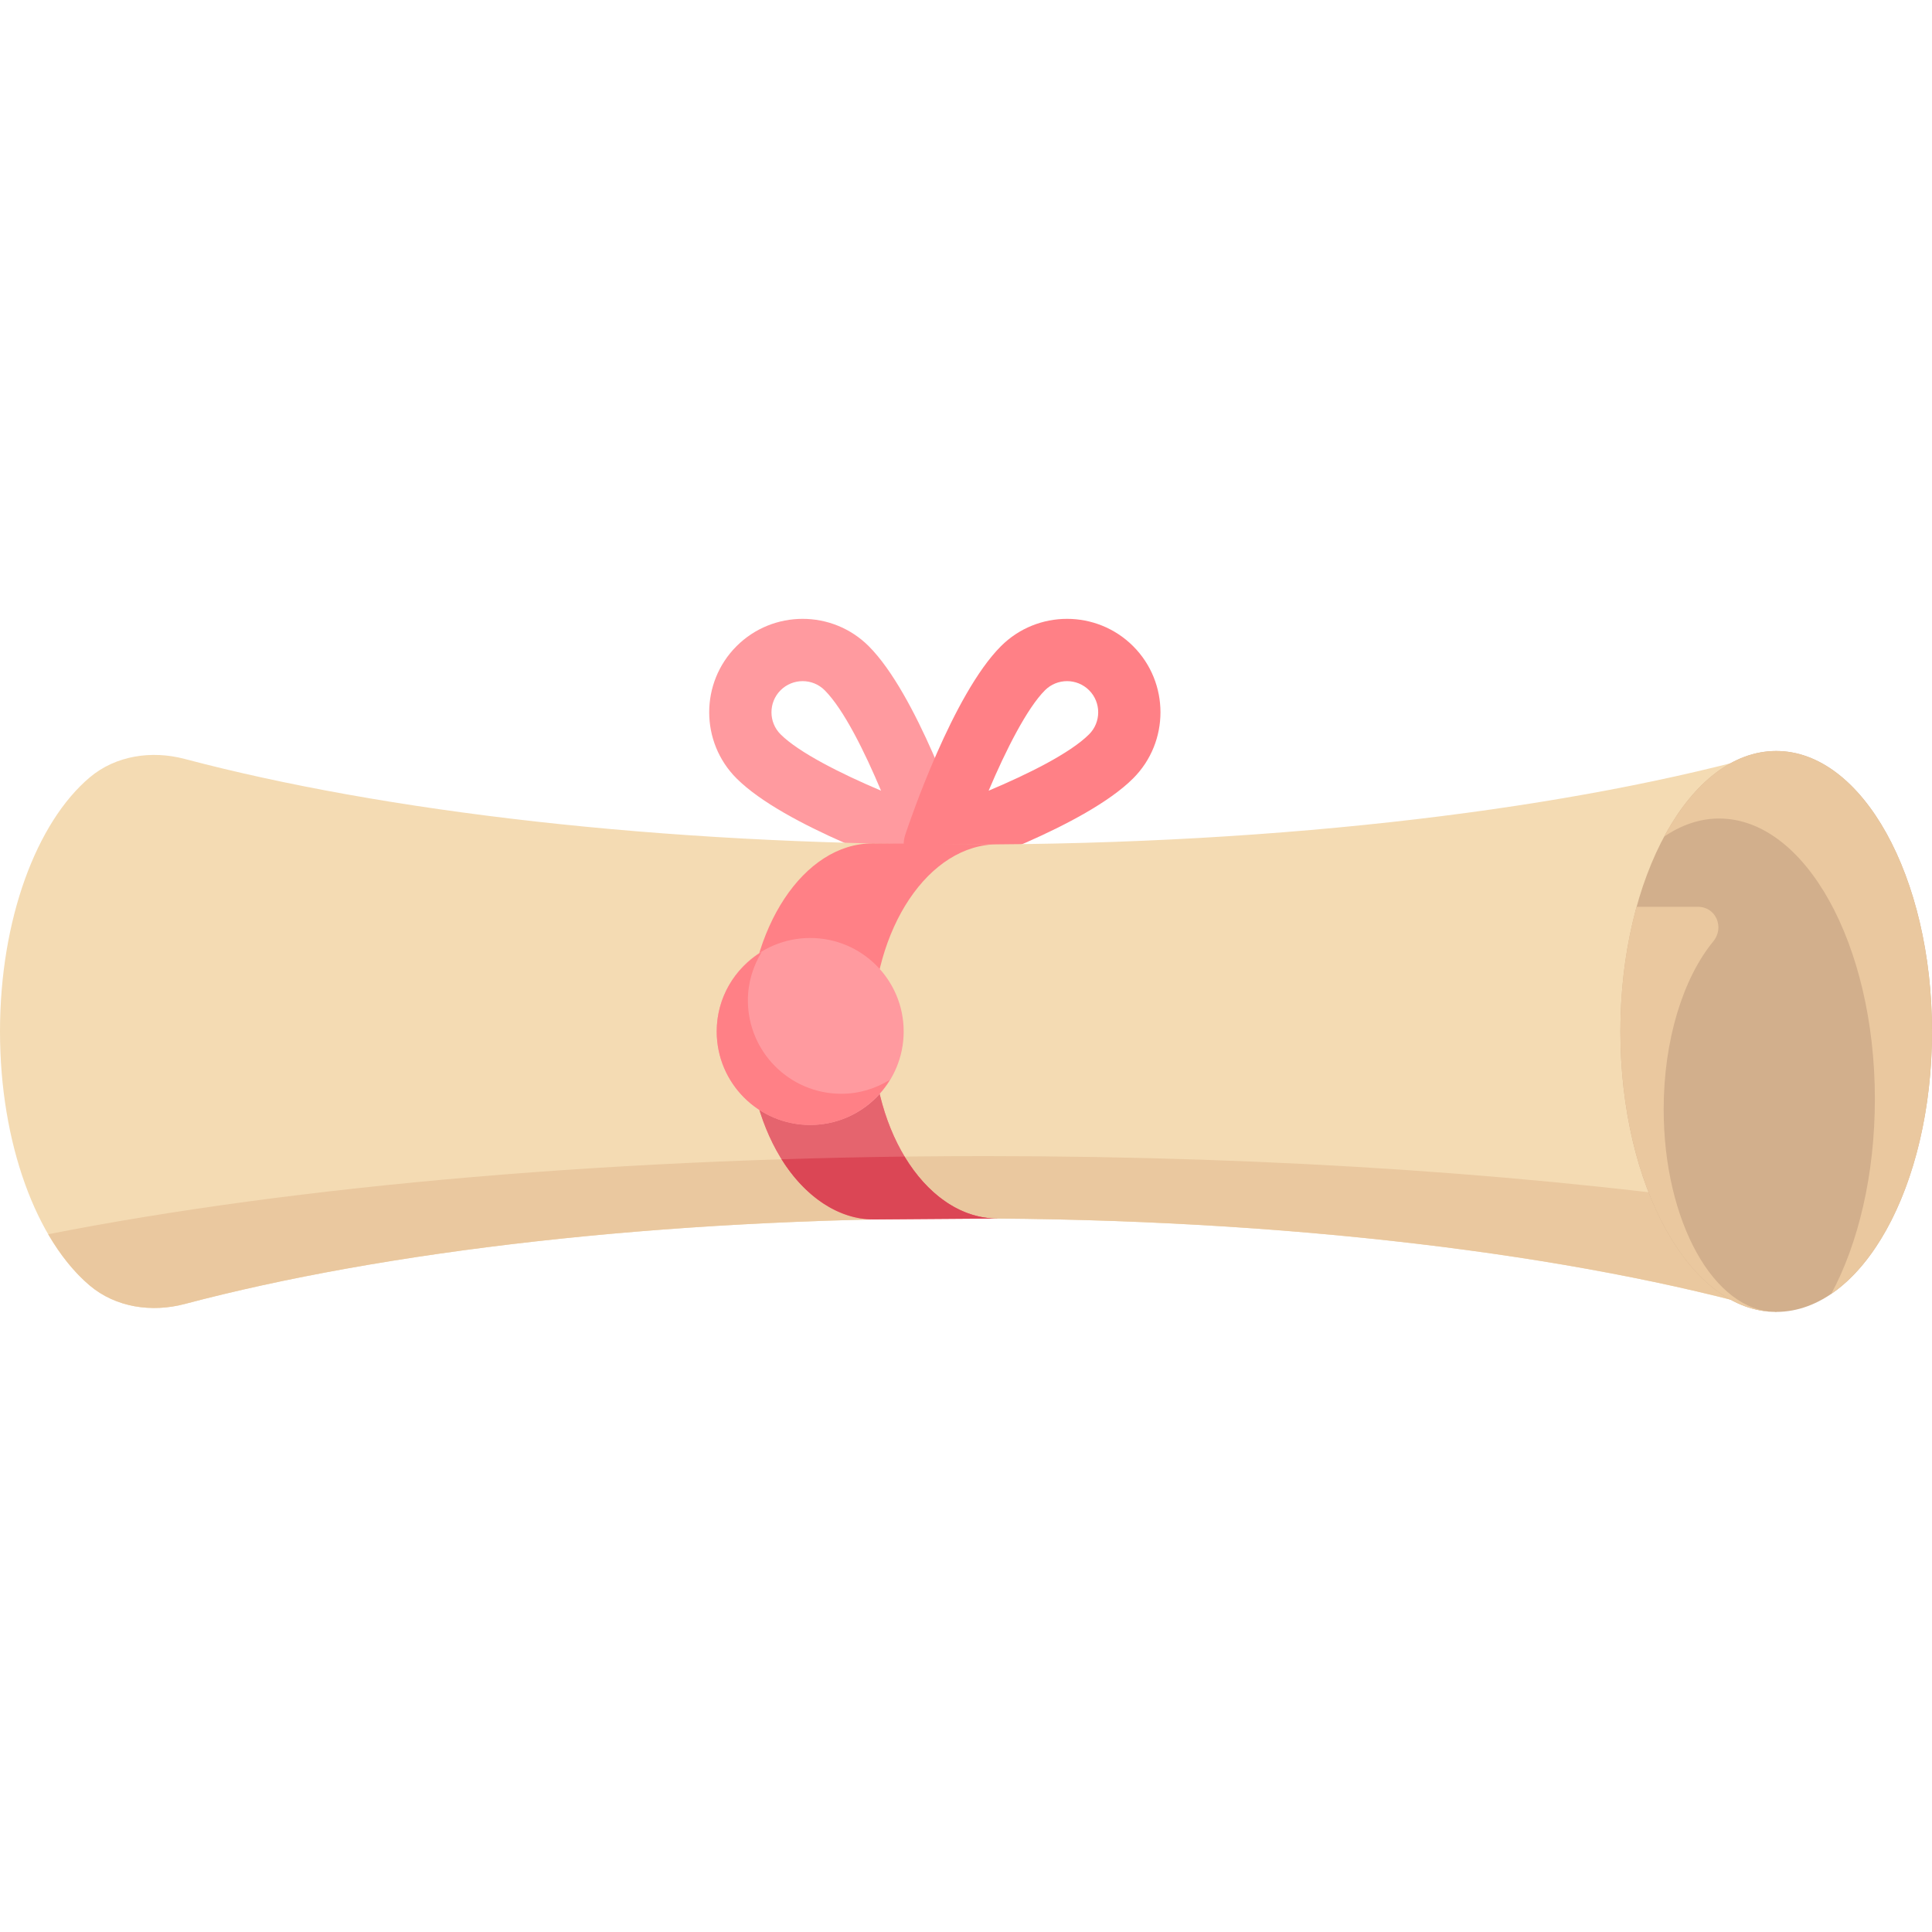 <svg height="512pt" viewBox="0 -164 512 512" width="512pt" xmlns="http://www.w3.org/2000/svg"><path d="m247.742 68.059c-.871 0-1.758-.141-2.613-.426-3.773-1.258-37.25-12.66-49.945-25.355-9.652-9.656-9.652-25.375 0-35.031 9.656-9.652 25.371-9.668 35.043 0 12.691 12.691 24.086 46.164 25.344 49.941.992 2.969.219 6.242-1.992 8.453-1.57 1.57-3.684 2.418-5.836 2.418zm-40.879-37.457c4.773 4.773 15.871 10.383 26.621 14.934-4.305-10.238-9.879-21.551-14.934-26.613-3.227-3.227-8.461-3.211-11.688 0-3.219 3.219-3.219 8.461 0 11.68zm0 0" fill="#ff9a9f"/><path d="m247.742 68.059c-2.152 0-4.266-.844-5.84-2.422-2.211-2.207-2.984-5.484-1.992-8.449 1.258-3.777 12.652-37.25 25.348-49.941 9.668-9.668 25.387-9.652 35.039 0 9.652 9.656 9.652 25.375 0 35.031-12.691 12.695-46.168 24.098-49.941 25.355-.855.285-1.742.426-2.613.426zm35.039-51.551c-2.121 0-4.234.805-5.848 2.414-4.766 4.77-10.379 15.867-14.934 26.617 10.242-4.309 21.555-9.879 26.621-14.938 3.219-3.219 3.219-8.461 0-11.68-1.613-1.605-3.727-2.414-5.84-2.414zm11.68 19.934h.078zm0 0" fill="#ff8086"/><path d="m256 59.797c-81.113 0-154.266-8.707-207.074-22.676-8.719-2.305-18.246-.922-25.141 4.895-14.051 11.855-23.785 37.547-23.785 67.332 0 29.781 9.734 55.477 23.785 67.332 6.895 5.816 16.422 7.199 25.141 4.895 52.809-13.973 125.961-22.68 207.074-22.68 85.102 0 161.434 9.586 214.711 24.773v-148.645c-53.277 15.191-129.613 24.773-214.711 24.773zm0 0" fill="#f4dbb3"/><path d="m261.07 142.379c-96.16 0-183.398 7.91-248.297 20.715 3.207 5.492 6.957 10.164 11.016 13.586 6.891 5.816 16.422 7.199 25.137 4.895 52.809-13.973 125.961-22.68 207.074-22.68 85.102 0 161.434 9.586 214.711 24.773v-27.219c-59.18-8.84-131.414-14.07-209.641-14.07zm0 0" fill="#eac89f"/><path d="m231.227 109.348c0-27.367 14.934-49.598 33.176-49.598l-33.176-.242c-18.242 0-33.031 22.473-33.031 49.84 0 27.363 15.055 49.816 33.297 49.816l32.809-.242c-18.242 0-33.074-22.211-33.074-49.574zm0 0" fill="#ff8086"/><path d="m231.227 158.895 33.074.027c-18.242 0-33.074-22.211-33.074-49.574h-33.031c0 27.363 14.785 49.547 33.031 49.547zm0 0" fill="#e5646e"/><path d="m512 109.348c0-41.047-18.484-74.324-41.289-74.324-22.805 0-41.289 33.277-41.289 74.324s18.484 74.32 41.289 74.32c22.805 0 41.289-33.273 41.289-74.32zm0 0" fill="#d2af8c"/><path d="m239.484 109.348c0 13.68-11.094 24.773-24.773 24.773-13.684 0-24.773-11.094-24.773-24.773 0-13.684 11.09-24.773 24.773-24.773 13.68 0 24.773 11.09 24.773 24.773zm0 0" fill="#ff9a9f"/><path d="m440.891 129.992c0-18.527 5.215-34.863 13.145-44.512 3.023-3.676.723-9.164-4.039-9.164h-16.285c-2.758 9.961-4.289 21.148-4.289 33.031 0 41.047 18.484 74.32 41.289 74.32-16.473 0-29.82-24.031-29.82-53.676zm0 0" fill="#eac89f"/><path d="m470.711 35.023c-11.66 0-22.191 8.707-29.699 22.695 4.527-3.074 9.434-4.801 14.559-4.801 22.805 0 41.289 33.273 41.289 74.32 0 20.062-4.379 38.281-11.555 51.652 15.621-10.602 26.695-37.723 26.695-69.543 0-41.047-18.484-74.324-41.289-74.324zm0 0" fill="#eac89f"/><path d="m222.969 125.863c-13.684 0-24.773-11.094-24.773-24.773 0-4.719 1.391-9.086 3.68-12.836-7.133 4.348-11.938 12.129-11.938 21.094 0 13.68 11.09 24.773 24.773 24.773 8.965 0 16.742-4.805 21.094-11.938-3.754 2.289-8.117 3.68-12.836 3.68zm0 0" fill="#ff8086"/><path d="m239.711 142.504c-11.008.137-21.879.379-32.594.715 6.023 9.629 14.879 15.945 24.375 15.945l32.809-.242c-9.727 0-18.543-6.387-24.59-16.418zm0 0" fill="#db4655"/></svg>